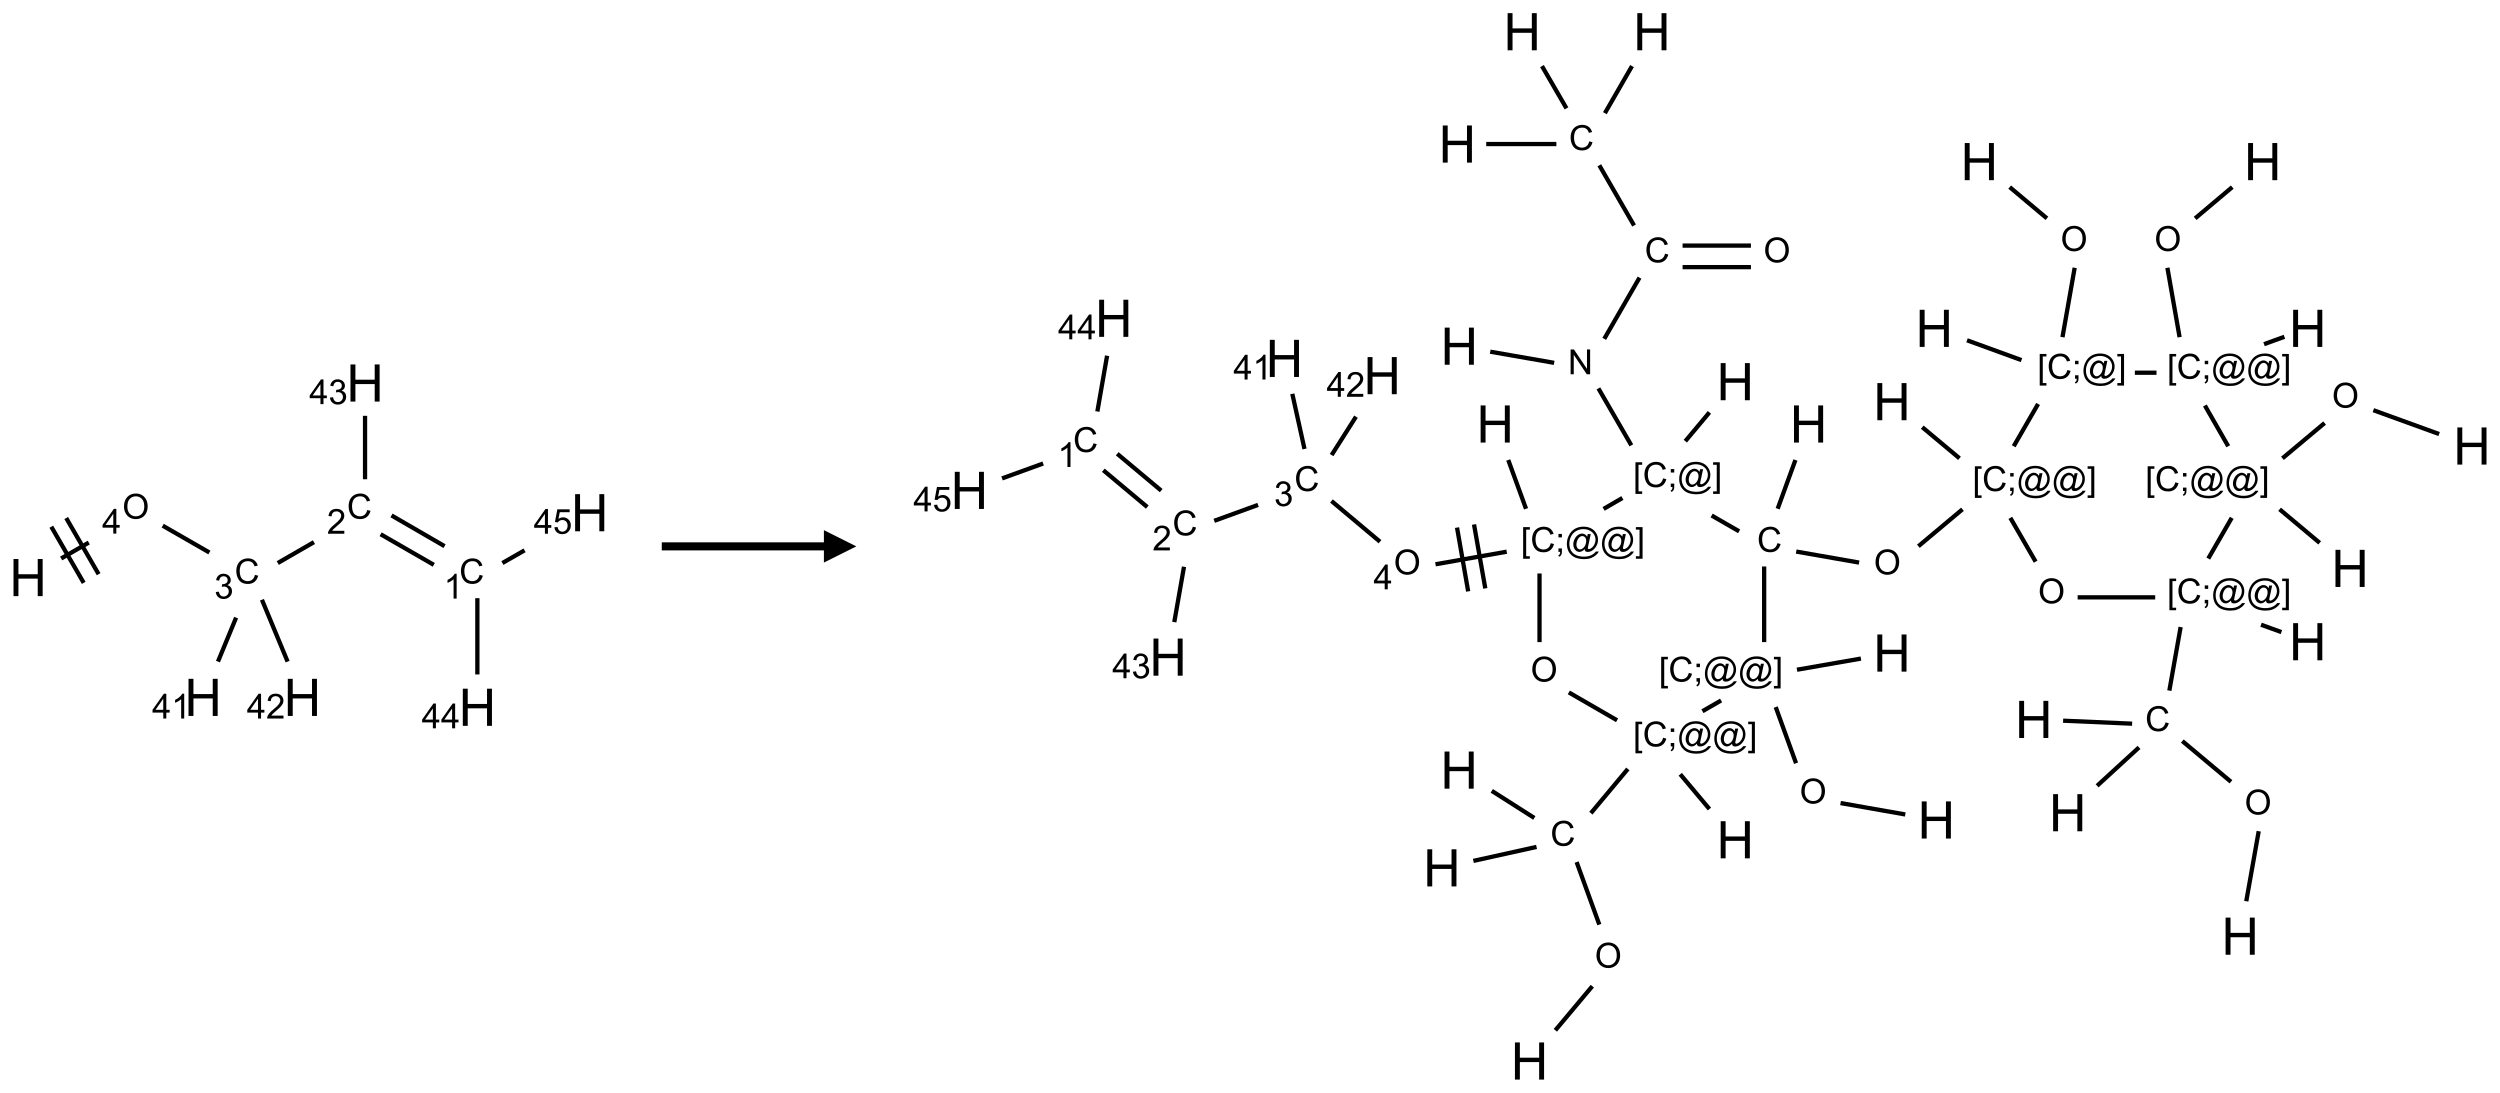 <?xml version="1.0" encoding="UTF-8"?>
<svg xmlns="http://www.w3.org/2000/svg" xmlns:xlink="http://www.w3.org/1999/xlink" width="771" height="337" viewBox="0 0 771 337">
<defs>
<g>
<g id="glyph-0-0">
<path d="M 2 0 L 2 -10 L 10 -10 L 10 0 Z M 2.25 -0.25 L 9.75 -0.25 L 9.75 -9.75 L 2.25 -9.75 Z M 2.25 -0.25 "/>
</g>
<g id="glyph-0-1">
<path d="M 1.281 0 L 1.281 -11.453 L 2.797 -11.453 L 2.797 -6.75 L 8.75 -6.75 L 8.75 -11.453 L 10.266 -11.453 L 10.266 0 L 8.75 0 L 8.75 -5.398 L 2.797 -5.398 L 2.797 0 Z M 1.281 0 "/>
</g>
<g id="glyph-1-0">
<path d="M 1.332 0 L 1.332 -6.668 L 6.668 -6.668 L 6.668 0 Z M 1.5 -0.168 L 6.5 -0.168 L 6.5 -6.5 L 1.5 -6.5 Z M 1.5 -0.168 "/>
</g>
<g id="glyph-1-1">
<path d="M 0.516 -3.719 C 0.516 -4.984 0.855 -5.977 1.535 -6.695 C 2.215 -7.414 3.094 -7.77 4.172 -7.77 C 4.875 -7.77 5.512 -7.602 6.078 -7.266 C 6.645 -6.93 7.074 -6.461 7.371 -5.855 C 7.668 -5.254 7.816 -4.57 7.816 -3.809 C 7.816 -3.035 7.66 -2.34 7.348 -1.73 C 7.035 -1.117 6.594 -0.656 6.02 -0.34 C 5.449 -0.027 4.828 0.129 4.168 0.129 C 3.449 0.129 2.805 -0.043 2.238 -0.391 C 1.672 -0.738 1.246 -1.211 0.953 -1.812 C 0.66 -2.414 0.516 -3.047 0.516 -3.719 Z M 1.559 -3.703 C 1.559 -2.781 1.805 -2.059 2.301 -1.527 C 2.793 -1 3.414 -0.734 4.16 -0.734 C 4.922 -0.734 5.547 -1 6.039 -1.535 C 6.531 -2.07 6.777 -2.828 6.777 -3.812 C 6.777 -4.434 6.672 -4.977 6.461 -5.441 C 6.25 -5.902 5.945 -6.262 5.539 -6.52 C 5.133 -6.773 4.68 -6.902 4.176 -6.902 C 3.461 -6.902 2.848 -6.656 2.332 -6.164 C 1.816 -5.672 1.559 -4.852 1.559 -3.703 Z M 1.559 -3.703 "/>
</g>
<g id="glyph-1-2">
<path d="M 3.449 0 L 3.449 -1.828 L 0.137 -1.828 L 0.137 -2.688 L 3.621 -7.637 L 4.387 -7.637 L 4.387 -2.688 L 5.418 -2.688 L 5.418 -1.828 L 4.387 -1.828 L 4.387 0 Z M 3.449 -2.688 L 3.449 -6.129 L 1.059 -2.688 Z M 3.449 -2.688 "/>
</g>
<g id="glyph-1-3">
<path d="M 6.27 -2.676 L 7.281 -2.422 C 7.07 -1.594 6.688 -0.961 6.137 -0.523 C 5.586 -0.086 4.914 0.129 4.121 0.129 C 3.297 0.129 2.629 -0.039 2.113 -0.371 C 1.598 -0.707 1.203 -1.191 0.934 -1.828 C 0.664 -2.465 0.531 -3.145 0.531 -3.875 C 0.531 -4.672 0.684 -5.363 0.988 -5.957 C 1.293 -6.547 1.723 -6.996 2.285 -7.305 C 2.844 -7.613 3.461 -7.766 4.137 -7.766 C 4.898 -7.766 5.543 -7.57 6.062 -7.184 C 6.582 -6.793 6.945 -6.246 7.152 -5.543 L 6.156 -5.309 C 5.98 -5.863 5.723 -6.266 5.387 -6.52 C 5.051 -6.773 4.625 -6.902 4.113 -6.902 C 3.527 -6.902 3.039 -6.762 2.645 -6.48 C 2.25 -6.199 1.973 -5.82 1.812 -5.348 C 1.652 -4.871 1.574 -4.383 1.574 -3.879 C 1.574 -3.23 1.668 -2.664 1.855 -2.18 C 2.047 -1.695 2.34 -1.332 2.738 -1.094 C 3.137 -0.855 3.57 -0.734 4.035 -0.734 C 4.602 -0.734 5.082 -0.898 5.473 -1.223 C 5.867 -1.551 6.133 -2.035 6.27 -2.676 Z M 6.27 -2.676 "/>
</g>
<g id="glyph-1-4">
<path d="M 0.449 -2.016 L 1.387 -2.141 C 1.492 -1.609 1.676 -1.227 1.934 -0.992 C 2.191 -0.758 2.508 -0.641 2.879 -0.641 C 3.32 -0.641 3.695 -0.793 3.996 -1.098 C 4.301 -1.402 4.453 -1.781 4.453 -2.234 C 4.453 -2.664 4.312 -3.02 4.031 -3.301 C 3.75 -3.578 3.391 -3.719 2.957 -3.719 C 2.781 -3.719 2.562 -3.684 2.297 -3.613 L 2.402 -4.438 C 2.465 -4.43 2.516 -4.426 2.551 -4.426 C 2.949 -4.426 3.312 -4.531 3.629 -4.738 C 3.949 -4.949 4.109 -5.27 4.109 -5.703 C 4.109 -6.047 3.992 -6.332 3.762 -6.559 C 3.527 -6.785 3.227 -6.895 2.859 -6.895 C 2.496 -6.895 2.191 -6.781 1.949 -6.551 C 1.707 -6.324 1.547 -5.98 1.48 -5.52 L 0.543 -5.688 C 0.656 -6.316 0.918 -6.805 1.324 -7.148 C 1.73 -7.492 2.234 -7.668 2.84 -7.668 C 3.254 -7.668 3.641 -7.578 3.988 -7.398 C 4.34 -7.219 4.609 -6.977 4.793 -6.668 C 4.98 -6.359 5.074 -6.031 5.074 -5.684 C 5.074 -5.352 4.984 -5.051 4.809 -4.781 C 4.629 -4.512 4.367 -4.297 4.02 -4.137 C 4.473 -4.031 4.824 -3.816 5.074 -3.488 C 5.324 -3.16 5.449 -2.75 5.449 -2.254 C 5.449 -1.59 5.203 -1.023 4.719 -0.559 C 4.234 -0.098 3.617 0.137 2.875 0.137 C 2.203 0.137 1.648 -0.062 1.207 -0.465 C 0.762 -0.863 0.512 -1.379 0.449 -2.016 Z M 0.449 -2.016 "/>
</g>
<g id="glyph-1-5">
<path d="M 5.371 -0.902 L 5.371 0 L 0.324 0 C 0.316 -0.227 0.352 -0.441 0.434 -0.652 C 0.562 -0.996 0.766 -1.332 1.051 -1.668 C 1.332 -2 1.742 -2.387 2.277 -2.824 C 3.105 -3.504 3.668 -4.043 3.957 -4.441 C 4.25 -4.84 4.395 -5.215 4.395 -5.566 C 4.395 -5.938 4.262 -6.254 3.996 -6.508 C 3.73 -6.762 3.387 -6.891 2.957 -6.891 C 2.508 -6.891 2.145 -6.754 1.875 -6.484 C 1.605 -6.215 1.469 -5.84 1.465 -5.359 L 0.5 -5.457 C 0.566 -6.176 0.812 -6.727 1.246 -7.102 C 1.676 -7.477 2.254 -7.668 2.98 -7.668 C 3.711 -7.668 4.293 -7.465 4.719 -7.059 C 5.145 -6.652 5.359 -6.148 5.359 -5.547 C 5.359 -5.242 5.297 -4.941 5.172 -4.645 C 5.047 -4.352 4.84 -4.039 4.551 -3.715 C 4.262 -3.387 3.777 -2.938 3.105 -2.371 C 2.543 -1.898 2.18 -1.578 2.02 -1.41 C 1.859 -1.242 1.73 -1.07 1.625 -0.902 Z M 5.371 -0.902 "/>
</g>
<g id="glyph-1-6">
<path d="M 3.973 0 L 3.035 0 L 3.035 -5.973 C 2.809 -5.758 2.516 -5.543 2.148 -5.328 C 1.781 -5.113 1.453 -4.953 1.16 -4.844 L 1.16 -5.75 C 1.684 -5.996 2.145 -6.297 2.535 -6.645 C 2.93 -6.996 3.207 -7.336 3.371 -7.668 L 3.973 -7.668 Z M 3.973 0 "/>
</g>
<g id="glyph-1-7">
<path d="M 0.441 -2 L 1.426 -2.082 C 1.5 -1.605 1.668 -1.242 1.934 -1.004 C 2.199 -0.762 2.52 -0.641 2.895 -0.641 C 3.348 -0.641 3.73 -0.812 4.043 -1.152 C 4.355 -1.492 4.512 -1.941 4.512 -2.504 C 4.512 -3.039 4.359 -3.461 4.059 -3.77 C 3.758 -4.078 3.367 -4.234 2.879 -4.234 C 2.578 -4.234 2.305 -4.164 2.062 -4.027 C 1.82 -3.891 1.629 -3.715 1.488 -3.496 L 0.609 -3.609 L 1.348 -7.531 L 5.145 -7.531 L 5.145 -6.637 L 2.098 -6.637 L 1.688 -4.582 C 2.145 -4.902 2.625 -5.062 3.129 -5.062 C 3.797 -5.062 4.359 -4.832 4.816 -4.371 C 5.277 -3.91 5.504 -3.312 5.504 -2.59 C 5.504 -1.898 5.305 -1.301 4.902 -0.797 C 4.41 -0.18 3.742 0.129 2.895 0.129 C 2.199 0.129 1.633 -0.062 1.195 -0.453 C 0.758 -0.844 0.504 -1.359 0.441 -2 Z M 0.441 -2 "/>
</g>
<g id="glyph-1-8">
<path d="M 0.723 2.121 L 0.723 -7.637 L 2.793 -7.637 L 2.793 -6.859 L 1.66 -6.859 L 1.66 1.344 L 2.793 1.344 L 2.793 2.121 Z M 0.723 2.121 "/>
</g>
<g id="glyph-1-9">
<path d="M 0.949 -4.465 L 0.949 -5.531 L 2.016 -5.531 L 2.016 -4.465 Z M 0.949 0 L 0.949 -1.066 L 2.016 -1.066 L 2.016 0 C 2.016 0.391 1.945 0.711 1.809 0.949 C 1.668 1.191 1.449 1.379 1.145 1.512 L 0.887 1.109 C 1.082 1.023 1.23 0.895 1.324 0.727 C 1.418 0.559 1.469 0.316 1.48 0 Z M 0.949 0 "/>
</g>
<g id="glyph-1-10">
<path d="M 6.047 -0.848 C 5.82 -0.59 5.57 -0.379 5.289 -0.223 C 5.008 -0.062 4.73 0.016 4.449 0.016 C 4.141 0.016 3.84 -0.074 3.547 -0.254 C 3.254 -0.434 3.02 -0.715 2.836 -1.09 C 2.652 -1.465 2.562 -1.875 2.562 -2.324 C 2.562 -2.875 2.703 -3.43 2.988 -3.98 C 3.27 -4.535 3.621 -4.953 4.043 -5.23 C 4.461 -5.508 4.871 -5.645 5.266 -5.645 C 5.566 -5.645 5.855 -5.566 6.129 -5.41 C 6.402 -5.25 6.641 -5.012 6.84 -4.688 L 7.016 -5.496 L 7.949 -5.496 L 7.199 -2 C 7.094 -1.516 7.043 -1.246 7.043 -1.191 C 7.043 -1.098 7.078 -1.02 7.148 -0.949 C 7.219 -0.883 7.305 -0.848 7.406 -0.848 C 7.59 -0.848 7.832 -0.953 8.129 -1.168 C 8.527 -1.445 8.84 -1.816 9.07 -2.285 C 9.301 -2.75 9.418 -3.234 9.418 -3.73 C 9.418 -4.309 9.27 -4.852 8.973 -5.355 C 8.676 -5.859 8.23 -6.262 7.645 -6.562 C 7.055 -6.863 6.406 -7.016 5.691 -7.016 C 4.879 -7.016 4.137 -6.824 3.465 -6.445 C 2.793 -6.066 2.273 -5.52 1.902 -4.809 C 1.535 -4.098 1.348 -3.34 1.348 -2.527 C 1.348 -1.676 1.535 -0.941 1.902 -0.328 C 2.273 0.285 2.809 0.742 3.508 1.035 C 4.207 1.328 4.984 1.473 5.832 1.473 C 6.742 1.473 7.504 1.32 8.121 1.016 C 8.734 0.711 9.195 0.34 9.5 -0.098 L 10.441 -0.098 C 10.266 0.266 9.961 0.637 9.531 1.016 C 9.102 1.395 8.59 1.695 7.996 1.914 C 7.402 2.133 6.688 2.246 5.848 2.246 C 5.078 2.246 4.367 2.145 3.715 1.949 C 3.066 1.75 2.512 1.453 2.051 1.055 C 1.594 0.656 1.25 0.199 1.016 -0.316 C 0.723 -0.973 0.578 -1.684 0.578 -2.441 C 0.578 -3.289 0.75 -4.098 1.098 -4.863 C 1.523 -5.805 2.125 -6.527 2.902 -7.027 C 3.684 -7.527 4.629 -7.777 5.738 -7.777 C 6.602 -7.777 7.375 -7.602 8.059 -7.246 C 8.746 -6.895 9.285 -6.371 9.684 -5.672 C 10.02 -5.07 10.188 -4.418 10.188 -3.715 C 10.188 -2.707 9.832 -1.812 9.125 -1.031 C 8.492 -0.328 7.801 0.02 7.051 0.02 C 6.812 0.02 6.617 -0.016 6.473 -0.09 C 6.324 -0.16 6.215 -0.266 6.145 -0.402 C 6.102 -0.488 6.066 -0.637 6.047 -0.848 Z M 3.527 -2.262 C 3.527 -1.785 3.641 -1.414 3.863 -1.152 C 4.09 -0.887 4.348 -0.754 4.641 -0.754 C 4.836 -0.754 5.039 -0.812 5.254 -0.93 C 5.469 -1.047 5.676 -1.219 5.871 -1.449 C 6.066 -1.676 6.23 -1.969 6.355 -2.32 C 6.48 -2.672 6.543 -3.027 6.543 -3.379 C 6.543 -3.852 6.426 -4.219 6.191 -4.48 C 5.957 -4.738 5.672 -4.871 5.332 -4.871 C 5.109 -4.871 4.902 -4.812 4.707 -4.699 C 4.512 -4.586 4.32 -4.406 4.137 -4.156 C 3.953 -3.906 3.805 -3.602 3.691 -3.246 C 3.582 -2.887 3.527 -2.559 3.527 -2.262 Z M 3.527 -2.262 "/>
</g>
<g id="glyph-1-11">
<path d="M 2.27 2.121 L 0.203 2.121 L 0.203 1.344 L 1.332 1.344 L 1.332 -6.859 L 0.203 -6.859 L 0.203 -7.637 L 2.27 -7.637 Z M 2.27 2.121 "/>
</g>
<g id="glyph-1-12">
<path d="M 0.812 0 L 0.812 -7.637 L 1.848 -7.637 L 5.859 -1.641 L 5.859 -7.637 L 6.828 -7.637 L 6.828 0 L 5.793 0 L 1.781 -6 L 1.781 0 Z M 0.812 0 "/>
</g>
</g>
</defs>
<path fill="none" stroke-width="0.033" stroke-linecap="butt" stroke-linejoin="miter" stroke="rgb(0%, 0%, 0%)" stroke-opacity="1" stroke-miterlimit="10" d="M 0.255 1.353 L 0.468 1.23 " transform="matrix(40, 0, 0, 40, 8.658, 118.119)"/>
<path fill="none" stroke-width="0.033" stroke-linecap="butt" stroke-linejoin="miter" stroke="rgb(0%, 0%, 0%)" stroke-opacity="1" stroke-miterlimit="10" d="M 0.544 1.474 L 0.294 1.041 " transform="matrix(40, 0, 0, 40, 8.658, 118.119)"/>
<path fill="none" stroke-width="0.033" stroke-linecap="butt" stroke-linejoin="miter" stroke="rgb(0%, 0%, 0%)" stroke-opacity="1" stroke-miterlimit="10" d="M 0.429 1.541 L 0.179 1.108 " transform="matrix(40, 0, 0, 40, 8.658, 118.119)"/>
<path fill="none" stroke-width="0.033" stroke-linecap="butt" stroke-linejoin="miter" stroke="rgb(0%, 0%, 0%)" stroke-opacity="1" stroke-miterlimit="10" d="M 1.038 1.1 L 1.398 1.307 " transform="matrix(40, 0, 0, 40, 8.658, 118.119)"/>
<path fill="none" stroke-width="0.033" stroke-linecap="butt" stroke-linejoin="miter" stroke="rgb(0%, 0%, 0%)" stroke-opacity="1" stroke-miterlimit="10" d="M 1.925 1.388 L 2.204 1.227 " transform="matrix(40, 0, 0, 40, 8.658, 118.119)"/>
<path fill="none" stroke-width="0.033" stroke-linecap="butt" stroke-linejoin="miter" stroke="rgb(0%, 0%, 0%)" stroke-opacity="1" stroke-miterlimit="10" d="M 2.718 1.166 L 3.128 1.402 " transform="matrix(40, 0, 0, 40, 8.658, 118.119)"/>
<path fill="none" stroke-width="0.033" stroke-linecap="butt" stroke-linejoin="miter" stroke="rgb(0%, 0%, 0%)" stroke-opacity="1" stroke-miterlimit="10" d="M 2.802 1.021 L 3.211 1.258 " transform="matrix(40, 0, 0, 40, 8.658, 118.119)"/>
<path fill="none" stroke-width="0.033" stroke-linecap="butt" stroke-linejoin="miter" stroke="rgb(0%, 0%, 0%)" stroke-opacity="1" stroke-miterlimit="10" d="M 3.464 1.659 L 3.464 2.247 " transform="matrix(40, 0, 0, 40, 8.658, 118.119)"/>
<path fill="none" stroke-width="0.033" stroke-linecap="butt" stroke-linejoin="miter" stroke="rgb(0%, 0%, 0%)" stroke-opacity="1" stroke-miterlimit="10" d="M 3.657 1.388 L 3.828 1.29 " transform="matrix(40, 0, 0, 40, 8.658, 118.119)"/>
<path fill="none" stroke-width="0.033" stroke-linecap="butt" stroke-linejoin="miter" stroke="rgb(0%, 0%, 0%)" stroke-opacity="1" stroke-miterlimit="10" d="M 2.598 0.742 L 2.598 0.253 " transform="matrix(40, 0, 0, 40, 8.658, 118.119)"/>
<path fill="none" stroke-width="0.033" stroke-linecap="butt" stroke-linejoin="miter" stroke="rgb(0%, 0%, 0%)" stroke-opacity="1" stroke-miterlimit="10" d="M 1.604 1.809 L 1.464 2.148 " transform="matrix(40, 0, 0, 40, 8.658, 118.119)"/>
<path fill="none" stroke-width="0.033" stroke-linecap="butt" stroke-linejoin="miter" stroke="rgb(0%, 0%, 0%)" stroke-opacity="1" stroke-miterlimit="10" d="M 1.803 1.671 L 2.001 2.148 " transform="matrix(40, 0, 0, 40, 8.658, 118.119)"/>
<g fill="rgb(0%, 0%, 0%)" fill-opacity="1">
<use xlink:href="#glyph-0-1" x="2.887" y="183.848"/>
</g>
<g fill="rgb(0%, 0%, 0%)" fill-opacity="1">
<use xlink:href="#glyph-1-1" x="37.723" y="159.969"/>
</g>
<g fill="rgb(0%, 0%, 0%)" fill-opacity="1">
<use xlink:href="#glyph-1-2" x="31.488" y="164.57"/>
</g>
<g fill="rgb(0%, 0%, 0%)" fill-opacity="1">
<use xlink:href="#glyph-1-3" x="72.348" y="179.965"/>
</g>
<g fill="rgb(0%, 0%, 0%)" fill-opacity="1">
<use xlink:href="#glyph-1-4" x="66.098" y="184.602"/>
</g>
<g fill="rgb(0%, 0%, 0%)" fill-opacity="1">
<use xlink:href="#glyph-1-3" x="106.988" y="159.965"/>
</g>
<g fill="rgb(0%, 0%, 0%)" fill-opacity="1">
<use xlink:href="#glyph-1-5" x="100.816" y="164.602"/>
</g>
<g fill="rgb(0%, 0%, 0%)" fill-opacity="1">
<use xlink:href="#glyph-1-3" x="141.629" y="179.965"/>
</g>
<g fill="rgb(0%, 0%, 0%)" fill-opacity="1">
<use xlink:href="#glyph-1-6" x="136.852" y="184.602"/>
</g>
<g fill="rgb(0%, 0%, 0%)" fill-opacity="1">
<use xlink:href="#glyph-0-1" x="141.449" y="223.848"/>
</g>
<g fill="rgb(0%, 0%, 0%)" fill-opacity="1">
<use xlink:href="#glyph-1-2" x="130.047" y="224.609"/>
<use xlink:href="#glyph-1-2" x="135.979" y="224.609"/>
</g>
<g fill="rgb(0%, 0%, 0%)" fill-opacity="1">
<use xlink:href="#glyph-0-1" x="176.09" y="163.848"/>
</g>
<g fill="rgb(0%, 0%, 0%)" fill-opacity="1">
<use xlink:href="#glyph-1-2" x="164.602" y="164.609"/>
<use xlink:href="#glyph-1-7" x="170.534" y="164.609"/>
</g>
<g fill="rgb(0%, 0%, 0%)" fill-opacity="1">
<use xlink:href="#glyph-0-1" x="106.809" y="123.848"/>
</g>
<g fill="rgb(0%, 0%, 0%)" fill-opacity="1">
<use xlink:href="#glyph-1-2" x="95.375" y="124.641"/>
<use xlink:href="#glyph-1-4" x="101.307" y="124.641"/>
</g>
<g fill="rgb(0%, 0%, 0%)" fill-opacity="1">
<use xlink:href="#glyph-0-1" x="56.859" y="220.801"/>
</g>
<g fill="rgb(0%, 0%, 0%)" fill-opacity="1">
<use xlink:href="#glyph-1-2" x="46.902" y="221.594"/>
<use xlink:href="#glyph-1-6" x="52.835" y="221.594"/>
</g>
<g fill="rgb(0%, 0%, 0%)" fill-opacity="1">
<use xlink:href="#glyph-0-1" x="87.477" y="220.801"/>
</g>
<g fill="rgb(0%, 0%, 0%)" fill-opacity="1">
<use xlink:href="#glyph-1-2" x="76.121" y="221.594"/>
<use xlink:href="#glyph-1-5" x="82.053" y="221.594"/>
</g>
<path fill-rule="nonzero" fill="rgb(0%, 0%, 0%)" fill-opacity="1" d="M 204.09 169.75 L 254.09 169.75 L 254.09 173.5 L 264.09 168.5 L 254.09 163.5 L 254.09 167.25 L 204.09 167.25 "/>
<path fill="none" stroke-width="0.033" stroke-linecap="butt" stroke-linejoin="miter" stroke="rgb(0%, 0%, 0%)" stroke-opacity="1" stroke-miterlimit="10" d="M 9.845 6.704 L 9.941 6.164 " transform="matrix(40, 0, 0, 40, 298.947, 9.783)"/>
<path fill="none" stroke-width="0.033" stroke-linecap="butt" stroke-linejoin="miter" stroke="rgb(0%, 0%, 0%)" stroke-opacity="1" stroke-miterlimit="10" d="M 9.727 5.783 L 9.352 5.469 " transform="matrix(40, 0, 0, 40, 298.947, 9.783)"/>
<path fill="none" stroke-width="0.033" stroke-linecap="butt" stroke-linejoin="miter" stroke="rgb(0%, 0%, 0%)" stroke-opacity="1" stroke-miterlimit="10" d="M 8.965 5.335 L 8.433 5.312 " transform="matrix(40, 0, 0, 40, 298.947, 9.783)"/>
<path fill="none" stroke-width="0.033" stroke-linecap="butt" stroke-linejoin="miter" stroke="rgb(0%, 0%, 0%)" stroke-opacity="1" stroke-miterlimit="10" d="M 9.018 5.518 L 8.695 5.814 " transform="matrix(40, 0, 0, 40, 298.947, 9.783)"/>
<path fill="none" stroke-width="0.033" stroke-linecap="butt" stroke-linejoin="miter" stroke="rgb(0%, 0%, 0%)" stroke-opacity="1" stroke-miterlimit="10" d="M 9.252 5.08 L 9.339 4.59 " transform="matrix(40, 0, 0, 40, 298.947, 9.783)"/>
<path fill="none" stroke-width="0.033" stroke-linecap="butt" stroke-linejoin="miter" stroke="rgb(0%, 0%, 0%)" stroke-opacity="1" stroke-miterlimit="10" d="M 9.959 4.572 L 10.116 4.629 " transform="matrix(40, 0, 0, 40, 298.947, 9.783)"/>
<path fill="none" stroke-width="0.033" stroke-linecap="butt" stroke-linejoin="miter" stroke="rgb(0%, 0%, 0%)" stroke-opacity="1" stroke-miterlimit="10" d="M 9.143 4.361 L 8.545 4.361 " transform="matrix(40, 0, 0, 40, 298.947, 9.783)"/>
<path fill="none" stroke-width="0.033" stroke-linecap="butt" stroke-linejoin="miter" stroke="rgb(0%, 0%, 0%)" stroke-opacity="1" stroke-miterlimit="10" d="M 8.221 4.086 L 8.026 3.748 " transform="matrix(40, 0, 0, 40, 298.947, 9.783)"/>
<path fill="none" stroke-width="0.033" stroke-linecap="butt" stroke-linejoin="miter" stroke="rgb(0%, 0%, 0%)" stroke-opacity="1" stroke-miterlimit="10" d="M 7.634 3.289 L 7.347 3.049 " transform="matrix(40, 0, 0, 40, 298.947, 9.783)"/>
<path fill="none" stroke-width="0.033" stroke-linecap="butt" stroke-linejoin="miter" stroke="rgb(0%, 0%, 0%)" stroke-opacity="1" stroke-miterlimit="10" d="M 7.657 3.682 L 7.317 3.967 " transform="matrix(40, 0, 0, 40, 298.947, 9.783)"/>
<path fill="none" stroke-width="0.033" stroke-linecap="butt" stroke-linejoin="miter" stroke="rgb(0%, 0%, 0%)" stroke-opacity="1" stroke-miterlimit="10" d="M 6.86 4.093 L 6.375 4.008 " transform="matrix(40, 0, 0, 40, 298.947, 9.783)"/>
<path fill="none" stroke-width="0.033" stroke-linecap="butt" stroke-linejoin="miter" stroke="rgb(0%, 0%, 0%)" stroke-opacity="1" stroke-miterlimit="10" d="M 6.232 3.678 L 6.369 3.302 " transform="matrix(40, 0, 0, 40, 298.947, 9.783)"/>
<path fill="none" stroke-width="0.033" stroke-linecap="butt" stroke-linejoin="miter" stroke="rgb(0%, 0%, 0%)" stroke-opacity="1" stroke-miterlimit="10" d="M 6.128 4.123 L 6.128 4.706 " transform="matrix(40, 0, 0, 40, 298.947, 9.783)"/>
<path fill="none" stroke-width="0.033" stroke-linecap="butt" stroke-linejoin="miter" stroke="rgb(0%, 0%, 0%)" stroke-opacity="1" stroke-miterlimit="10" d="M 6.381 4.919 L 6.874 4.833 " transform="matrix(40, 0, 0, 40, 298.947, 9.783)"/>
<path fill="none" stroke-width="0.033" stroke-linecap="butt" stroke-linejoin="miter" stroke="rgb(0%, 0%, 0%)" stroke-opacity="1" stroke-miterlimit="10" d="M 6.217 5.207 L 6.374 5.64 " transform="matrix(40, 0, 0, 40, 298.947, 9.783)"/>
<path fill="none" stroke-width="0.033" stroke-linecap="butt" stroke-linejoin="miter" stroke="rgb(0%, 0%, 0%)" stroke-opacity="1" stroke-miterlimit="10" d="M 6.717 5.947 L 7.216 6.035 " transform="matrix(40, 0, 0, 40, 298.947, 9.783)"/>
<path fill="none" stroke-width="0.033" stroke-linecap="butt" stroke-linejoin="miter" stroke="rgb(0%, 0%, 0%)" stroke-opacity="1" stroke-miterlimit="10" d="M 5.796 5.156 L 5.652 5.239 " transform="matrix(40, 0, 0, 40, 298.947, 9.783)"/>
<path fill="none" stroke-width="0.033" stroke-linecap="butt" stroke-linejoin="miter" stroke="rgb(0%, 0%, 0%)" stroke-opacity="1" stroke-miterlimit="10" d="M 5.481 5.725 L 5.706 5.993 " transform="matrix(40, 0, 0, 40, 298.947, 9.783)"/>
<path fill="none" stroke-width="0.033" stroke-linecap="butt" stroke-linejoin="miter" stroke="rgb(0%, 0%, 0%)" stroke-opacity="1" stroke-miterlimit="10" d="M 5.077 5.684 L 4.792 6.025 " transform="matrix(40, 0, 0, 40, 298.947, 9.783)"/>
<path fill="none" stroke-width="0.033" stroke-linecap="butt" stroke-linejoin="miter" stroke="rgb(0%, 0%, 0%)" stroke-opacity="1" stroke-miterlimit="10" d="M 4.356 6.062 L 4.028 5.853 " transform="matrix(40, 0, 0, 40, 298.947, 9.783)"/>
<path fill="none" stroke-width="0.033" stroke-linecap="butt" stroke-linejoin="miter" stroke="rgb(0%, 0%, 0%)" stroke-opacity="1" stroke-miterlimit="10" d="M 4.373 6.285 L 3.886 6.393 " transform="matrix(40, 0, 0, 40, 298.947, 9.783)"/>
<path fill="none" stroke-width="0.033" stroke-linecap="butt" stroke-linejoin="miter" stroke="rgb(0%, 0%, 0%)" stroke-opacity="1" stroke-miterlimit="10" d="M 4.682 6.402 L 4.857 6.884 " transform="matrix(40, 0, 0, 40, 298.947, 9.783)"/>
<path fill="none" stroke-width="0.033" stroke-linecap="butt" stroke-linejoin="miter" stroke="rgb(0%, 0%, 0%)" stroke-opacity="1" stroke-miterlimit="10" d="M 4.803 7.359 L 4.518 7.699 " transform="matrix(40, 0, 0, 40, 298.947, 9.783)"/>
<path fill="none" stroke-width="0.033" stroke-linecap="butt" stroke-linejoin="miter" stroke="rgb(0%, 0%, 0%)" stroke-opacity="1" stroke-miterlimit="10" d="M 4.994 5.309 L 4.622 5.094 " transform="matrix(40, 0, 0, 40, 298.947, 9.783)"/>
<path fill="none" stroke-width="0.033" stroke-linecap="butt" stroke-linejoin="miter" stroke="rgb(0%, 0%, 0%)" stroke-opacity="1" stroke-miterlimit="10" d="M 4.396 4.706 L 4.396 4.177 " transform="matrix(40, 0, 0, 40, 298.947, 9.783)"/>
<path fill="none" stroke-width="0.033" stroke-linecap="butt" stroke-linejoin="miter" stroke="rgb(0%, 0%, 0%)" stroke-opacity="1" stroke-miterlimit="10" d="M 4.292 3.678 L 4.155 3.302 " transform="matrix(40, 0, 0, 40, 298.947, 9.783)"/>
<path fill="none" stroke-width="0.033" stroke-linecap="butt" stroke-linejoin="miter" stroke="rgb(0%, 0%, 0%)" stroke-opacity="1" stroke-miterlimit="10" d="M 4.143 4.009 L 3.594 4.106 " transform="matrix(40, 0, 0, 40, 298.947, 9.783)"/>
<path fill="none" stroke-width="0.033" stroke-linecap="butt" stroke-linejoin="miter" stroke="rgb(0%, 0%, 0%)" stroke-opacity="1" stroke-miterlimit="10" d="M 3.76 3.823 L 3.846 4.315 " transform="matrix(40, 0, 0, 40, 298.947, 9.783)"/>
<path fill="none" stroke-width="0.033" stroke-linecap="butt" stroke-linejoin="miter" stroke="rgb(0%, 0%, 0%)" stroke-opacity="1" stroke-miterlimit="10" d="M 3.891 3.799 L 3.978 4.292 " transform="matrix(40, 0, 0, 40, 298.947, 9.783)"/>
<path fill="none" stroke-width="0.033" stroke-linecap="butt" stroke-linejoin="miter" stroke="rgb(0%, 0%, 0%)" stroke-opacity="1" stroke-miterlimit="10" d="M 3.166 3.932 L 2.792 3.618 " transform="matrix(40, 0, 0, 40, 298.947, 9.783)"/>
<path fill="none" stroke-width="0.033" stroke-linecap="butt" stroke-linejoin="miter" stroke="rgb(0%, 0%, 0%)" stroke-opacity="1" stroke-miterlimit="10" d="M 2.226 3.648 L 1.888 3.771 " transform="matrix(40, 0, 0, 40, 298.947, 9.783)"/>
<path fill="none" stroke-width="0.033" stroke-linecap="butt" stroke-linejoin="miter" stroke="rgb(0%, 0%, 0%)" stroke-opacity="1" stroke-miterlimit="10" d="M 1.479 3.538 L 1.14 3.254 " transform="matrix(40, 0, 0, 40, 298.947, 9.783)"/>
<path fill="none" stroke-width="0.033" stroke-linecap="butt" stroke-linejoin="miter" stroke="rgb(0%, 0%, 0%)" stroke-opacity="1" stroke-miterlimit="10" d="M 1.372 3.665 L 1.033 3.381 " transform="matrix(40, 0, 0, 40, 298.947, 9.783)"/>
<path fill="none" stroke-width="0.033" stroke-linecap="butt" stroke-linejoin="miter" stroke="rgb(0%, 0%, 0%)" stroke-opacity="1" stroke-miterlimit="10" d="M 0.987 2.928 L 1.062 2.498 " transform="matrix(40, 0, 0, 40, 298.947, 9.783)"/>
<path fill="none" stroke-width="0.033" stroke-linecap="butt" stroke-linejoin="miter" stroke="rgb(0%, 0%, 0%)" stroke-opacity="1" stroke-miterlimit="10" d="M 0.569 3.329 L 0.252 3.444 " transform="matrix(40, 0, 0, 40, 298.947, 9.783)"/>
<path fill="none" stroke-width="0.033" stroke-linecap="butt" stroke-linejoin="miter" stroke="rgb(0%, 0%, 0%)" stroke-opacity="1" stroke-miterlimit="10" d="M 1.655 4.125 L 1.58 4.552 " transform="matrix(40, 0, 0, 40, 298.947, 9.783)"/>
<path fill="none" stroke-width="0.033" stroke-linecap="butt" stroke-linejoin="miter" stroke="rgb(0%, 0%, 0%)" stroke-opacity="1" stroke-miterlimit="10" d="M 2.584 3.217 L 2.49 2.792 " transform="matrix(40, 0, 0, 40, 298.947, 9.783)"/>
<path fill="none" stroke-width="0.033" stroke-linecap="butt" stroke-linejoin="miter" stroke="rgb(0%, 0%, 0%)" stroke-opacity="1" stroke-miterlimit="10" d="M 2.793 3.264 L 2.981 2.968 " transform="matrix(40, 0, 0, 40, 298.947, 9.783)"/>
<path fill="none" stroke-width="0.033" stroke-linecap="butt" stroke-linejoin="miter" stroke="rgb(0%, 0%, 0%)" stroke-opacity="1" stroke-miterlimit="10" d="M 4.89 3.679 L 5.035 3.595 " transform="matrix(40, 0, 0, 40, 298.947, 9.783)"/>
<path fill="none" stroke-width="0.033" stroke-linecap="butt" stroke-linejoin="miter" stroke="rgb(0%, 0%, 0%)" stroke-opacity="1" stroke-miterlimit="10" d="M 5.723 3.73 L 5.935 3.852 " transform="matrix(40, 0, 0, 40, 298.947, 9.783)"/>
<path fill="none" stroke-width="0.033" stroke-linecap="butt" stroke-linejoin="miter" stroke="rgb(0%, 0%, 0%)" stroke-opacity="1" stroke-miterlimit="10" d="M 5.52 3.157 L 5.706 2.935 " transform="matrix(40, 0, 0, 40, 298.947, 9.783)"/>
<path fill="none" stroke-width="0.033" stroke-linecap="butt" stroke-linejoin="miter" stroke="rgb(0%, 0%, 0%)" stroke-opacity="1" stroke-miterlimit="10" d="M 5.104 3.189 L 4.85 2.75 " transform="matrix(40, 0, 0, 40, 298.947, 9.783)"/>
<path fill="none" stroke-width="0.033" stroke-linecap="butt" stroke-linejoin="miter" stroke="rgb(0%, 0%, 0%)" stroke-opacity="1" stroke-miterlimit="10" d="M 4.509 2.553 L 4.016 2.467 " transform="matrix(40, 0, 0, 40, 298.947, 9.783)"/>
<path fill="none" stroke-width="0.033" stroke-linecap="butt" stroke-linejoin="miter" stroke="rgb(0%, 0%, 0%)" stroke-opacity="1" stroke-miterlimit="10" d="M 4.895 2.368 L 5.167 1.896 " transform="matrix(40, 0, 0, 40, 298.947, 9.783)"/>
<path fill="none" stroke-width="0.033" stroke-linecap="butt" stroke-linejoin="miter" stroke="rgb(0%, 0%, 0%)" stroke-opacity="1" stroke-miterlimit="10" d="M 5.499 1.815 L 6.026 1.815 " transform="matrix(40, 0, 0, 40, 298.947, 9.783)"/>
<path fill="none" stroke-width="0.033" stroke-linecap="butt" stroke-linejoin="miter" stroke="rgb(0%, 0%, 0%)" stroke-opacity="1" stroke-miterlimit="10" d="M 5.499 1.649 L 6.026 1.649 " transform="matrix(40, 0, 0, 40, 298.947, 9.783)"/>
<path fill="none" stroke-width="0.033" stroke-linecap="butt" stroke-linejoin="miter" stroke="rgb(0%, 0%, 0%)" stroke-opacity="1" stroke-miterlimit="10" d="M 5.125 1.494 L 4.857 1.03 " transform="matrix(40, 0, 0, 40, 298.947, 9.783)"/>
<path fill="none" stroke-width="0.033" stroke-linecap="butt" stroke-linejoin="miter" stroke="rgb(0%, 0%, 0%)" stroke-opacity="1" stroke-miterlimit="10" d="M 4.526 0.866 L 3.985 0.866 " transform="matrix(40, 0, 0, 40, 298.947, 9.783)"/>
<path fill="none" stroke-width="0.033" stroke-linecap="butt" stroke-linejoin="miter" stroke="rgb(0%, 0%, 0%)" stroke-opacity="1" stroke-miterlimit="10" d="M 4.9 0.628 L 5.109 0.265 " transform="matrix(40, 0, 0, 40, 298.947, 9.783)"/>
<path fill="none" stroke-width="0.033" stroke-linecap="butt" stroke-linejoin="miter" stroke="rgb(0%, 0%, 0%)" stroke-opacity="1" stroke-miterlimit="10" d="M 4.604 0.591 L 4.415 0.265 " transform="matrix(40, 0, 0, 40, 298.947, 9.783)"/>
<path fill="none" stroke-width="0.033" stroke-linecap="butt" stroke-linejoin="miter" stroke="rgb(0%, 0%, 0%)" stroke-opacity="1" stroke-miterlimit="10" d="M 8.052 3.196 L 8.24 2.87 " transform="matrix(40, 0, 0, 40, 298.947, 9.783)"/>
<path fill="none" stroke-width="0.033" stroke-linecap="butt" stroke-linejoin="miter" stroke="rgb(0%, 0%, 0%)" stroke-opacity="1" stroke-miterlimit="10" d="M 8.112 2.532 L 7.692 2.379 " transform="matrix(40, 0, 0, 40, 298.947, 9.783)"/>
<path fill="none" stroke-width="0.033" stroke-linecap="butt" stroke-linejoin="miter" stroke="rgb(0%, 0%, 0%)" stroke-opacity="1" stroke-miterlimit="10" d="M 8.428 2.355 L 8.522 1.82 " transform="matrix(40, 0, 0, 40, 298.947, 9.783)"/>
<path fill="none" stroke-width="0.033" stroke-linecap="butt" stroke-linejoin="miter" stroke="rgb(0%, 0%, 0%)" stroke-opacity="1" stroke-miterlimit="10" d="M 8.308 1.439 L 8.021 1.198 " transform="matrix(40, 0, 0, 40, 298.947, 9.783)"/>
<path fill="none" stroke-width="0.033" stroke-linecap="butt" stroke-linejoin="miter" stroke="rgb(0%, 0%, 0%)" stroke-opacity="1" stroke-miterlimit="10" d="M 8.986 2.629 L 9.153 2.629 " transform="matrix(40, 0, 0, 40, 298.947, 9.783)"/>
<path fill="none" stroke-width="0.033" stroke-linecap="butt" stroke-linejoin="miter" stroke="rgb(0%, 0%, 0%)" stroke-opacity="1" stroke-miterlimit="10" d="M 9.982 2.409 L 10.139 2.352 " transform="matrix(40, 0, 0, 40, 298.947, 9.783)"/>
<path fill="none" stroke-width="0.033" stroke-linecap="butt" stroke-linejoin="miter" stroke="rgb(0%, 0%, 0%)" stroke-opacity="1" stroke-miterlimit="10" d="M 9.331 2.355 L 9.237 1.82 " transform="matrix(40, 0, 0, 40, 298.947, 9.783)"/>
<path fill="none" stroke-width="0.033" stroke-linecap="butt" stroke-linejoin="miter" stroke="rgb(0%, 0%, 0%)" stroke-opacity="1" stroke-miterlimit="10" d="M 9.451 1.439 L 9.737 1.198 " transform="matrix(40, 0, 0, 40, 298.947, 9.783)"/>
<path fill="none" stroke-width="0.033" stroke-linecap="butt" stroke-linejoin="miter" stroke="rgb(0%, 0%, 0%)" stroke-opacity="1" stroke-miterlimit="10" d="M 9.526 2.882 L 9.706 3.196 " transform="matrix(40, 0, 0, 40, 298.947, 9.783)"/>
<path fill="none" stroke-width="0.033" stroke-linecap="butt" stroke-linejoin="miter" stroke="rgb(0%, 0%, 0%)" stroke-opacity="1" stroke-miterlimit="10" d="M 9.733 3.748 L 9.552 4.062 " transform="matrix(40, 0, 0, 40, 298.947, 9.783)"/>
<path fill="none" stroke-width="0.033" stroke-linecap="butt" stroke-linejoin="miter" stroke="rgb(0%, 0%, 0%)" stroke-opacity="1" stroke-miterlimit="10" d="M 10.102 3.682 L 10.411 3.941 " transform="matrix(40, 0, 0, 40, 298.947, 9.783)"/>
<path fill="none" stroke-width="0.033" stroke-linecap="butt" stroke-linejoin="miter" stroke="rgb(0%, 0%, 0%)" stroke-opacity="1" stroke-miterlimit="10" d="M 10.124 3.289 L 10.449 3.017 " transform="matrix(40, 0, 0, 40, 298.947, 9.783)"/>
<path fill="none" stroke-width="0.033" stroke-linecap="butt" stroke-linejoin="miter" stroke="rgb(0%, 0%, 0%)" stroke-opacity="1" stroke-miterlimit="10" d="M 10.825 2.918 L 11.332 3.102 " transform="matrix(40, 0, 0, 40, 298.947, 9.783)"/>
<g fill="rgb(0%, 0%, 0%)" fill-opacity="1">
<use xlink:href="#glyph-0-1" x="685.094" y="294.445"/>
</g>
<g fill="rgb(0%, 0%, 0%)" fill-opacity="1">
<use xlink:href="#glyph-1-1" x="692.234" y="251.176"/>
</g>
<g fill="rgb(0%, 0%, 0%)" fill-opacity="1">
<use xlink:href="#glyph-1-3" x="661.574" y="225.461"/>
</g>
<g fill="rgb(0%, 0%, 0%)" fill-opacity="1">
<use xlink:href="#glyph-0-1" x="621.434" y="227.598"/>
</g>
<g fill="rgb(0%, 0%, 0%)" fill-opacity="1">
<use xlink:href="#glyph-0-1" x="631.906" y="256.367"/>
</g>
<g fill="rgb(0%, 0%, 0%)" fill-opacity="1">
<use xlink:href="#glyph-1-8" x="668.328" y="186.074"/>
<use xlink:href="#glyph-1-3" x="671.292" y="186.074"/>
<use xlink:href="#glyph-1-9" x="678.995" y="186.074"/>
<use xlink:href="#glyph-1-10" x="681.958" y="186.074"/>
<use xlink:href="#glyph-1-10" x="692.786" y="186.074"/>
<use xlink:href="#glyph-1-11" x="703.615" y="186.074"/>
</g>
<g fill="rgb(0%, 0%, 0%)" fill-opacity="1">
<use xlink:href="#glyph-0-1" x="705.93" y="203.633"/>
</g>
<g fill="rgb(0%, 0%, 0%)" fill-opacity="1">
<use xlink:href="#glyph-1-1" x="628.539" y="186.07"/>
</g>
<g fill="rgb(0%, 0%, 0%)" fill-opacity="1">
<use xlink:href="#glyph-1-8" x="608.328" y="151.434"/>
<use xlink:href="#glyph-1-3" x="611.292" y="151.434"/>
<use xlink:href="#glyph-1-9" x="618.995" y="151.434"/>
<use xlink:href="#glyph-1-10" x="621.958" y="151.434"/>
<use xlink:href="#glyph-1-10" x="632.786" y="151.434"/>
<use xlink:href="#glyph-1-11" x="643.615" y="151.434"/>
</g>
<g fill="rgb(0%, 0%, 0%)" fill-opacity="1">
<use xlink:href="#glyph-0-1" x="577.699" y="129.598"/>
</g>
<g fill="rgb(0%, 0%, 0%)" fill-opacity="1">
<use xlink:href="#glyph-1-1" x="577.895" y="177.141"/>
</g>
<g fill="rgb(0%, 0%, 0%)" fill-opacity="1">
<use xlink:href="#glyph-1-3" x="541.863" y="170.191"/>
</g>
<g fill="rgb(0%, 0%, 0%)" fill-opacity="1">
<use xlink:href="#glyph-0-1" x="551.988" y="136.488"/>
</g>
<g fill="rgb(0%, 0%, 0%)" fill-opacity="1">
<use xlink:href="#glyph-1-8" x="511.586" y="210.199"/>
<use xlink:href="#glyph-1-3" x="514.549" y="210.199"/>
<use xlink:href="#glyph-1-9" x="522.253" y="210.199"/>
<use xlink:href="#glyph-1-10" x="525.216" y="210.199"/>
<use xlink:href="#glyph-1-10" x="536.044" y="210.199"/>
<use xlink:href="#glyph-1-11" x="546.872" y="210.199"/>
</g>
<g fill="rgb(0%, 0%, 0%)" fill-opacity="1">
<use xlink:href="#glyph-0-1" x="577.699" y="207.129"/>
</g>
<g fill="rgb(0%, 0%, 0%)" fill-opacity="1">
<use xlink:href="#glyph-1-1" x="555.008" y="247.785"/>
</g>
<g fill="rgb(0%, 0%, 0%)" fill-opacity="1">
<use xlink:href="#glyph-0-1" x="591.383" y="258.609"/>
</g>
<g fill="rgb(0%, 0%, 0%)" fill-opacity="1">
<use xlink:href="#glyph-1-8" x="503.652" y="230.199"/>
<use xlink:href="#glyph-1-3" x="506.616" y="230.199"/>
<use xlink:href="#glyph-1-9" x="514.319" y="230.199"/>
<use xlink:href="#glyph-1-10" x="517.283" y="230.199"/>
<use xlink:href="#glyph-1-10" x="528.111" y="230.199"/>
<use xlink:href="#glyph-1-11" x="538.939" y="230.199"/>
</g>
<g fill="rgb(0%, 0%, 0%)" fill-opacity="1">
<use xlink:href="#glyph-0-1" x="529.379" y="264.715"/>
</g>
<g fill="rgb(0%, 0%, 0%)" fill-opacity="1">
<use xlink:href="#glyph-1-3" x="478.137" y="260.832"/>
</g>
<g fill="rgb(0%, 0%, 0%)" fill-opacity="1">
<use xlink:href="#glyph-0-1" x="444.219" y="243.227"/>
</g>
<g fill="rgb(0%, 0%, 0%)" fill-opacity="1">
<use xlink:href="#glyph-0-1" x="438.902" y="273.375"/>
</g>
<g fill="rgb(0%, 0%, 0%)" fill-opacity="1">
<use xlink:href="#glyph-1-1" x="491.832" y="298.426"/>
</g>
<g fill="rgb(0%, 0%, 0%)" fill-opacity="1">
<use xlink:href="#glyph-0-1" x="465.926" y="332.945"/>
</g>
<g fill="rgb(0%, 0%, 0%)" fill-opacity="1">
<use xlink:href="#glyph-1-1" x="472.043" y="210.195"/>
</g>
<g fill="rgb(0%, 0%, 0%)" fill-opacity="1">
<use xlink:href="#glyph-1-8" x="469.012" y="170.199"/>
<use xlink:href="#glyph-1-3" x="471.975" y="170.199"/>
<use xlink:href="#glyph-1-9" x="479.678" y="170.199"/>
<use xlink:href="#glyph-1-10" x="482.642" y="170.199"/>
<use xlink:href="#glyph-1-10" x="493.47" y="170.199"/>
<use xlink:href="#glyph-1-11" x="504.298" y="170.199"/>
</g>
<g fill="rgb(0%, 0%, 0%)" fill-opacity="1">
<use xlink:href="#glyph-0-1" x="455.344" y="136.488"/>
</g>
<g fill="rgb(0%, 0%, 0%)" fill-opacity="1">
<use xlink:href="#glyph-1-1" x="429.828" y="177.141"/>
</g>
<g fill="rgb(0%, 0%, 0%)" fill-opacity="1">
<use xlink:href="#glyph-1-2" x="423.594" y="181.742"/>
</g>
<g fill="rgb(0%, 0%, 0%)" fill-opacity="1">
<use xlink:href="#glyph-1-3" x="399.172" y="151.426"/>
</g>
<g fill="rgb(0%, 0%, 0%)" fill-opacity="1">
<use xlink:href="#glyph-1-4" x="392.922" y="156.062"/>
</g>
<g fill="rgb(0%, 0%, 0%)" fill-opacity="1">
<use xlink:href="#glyph-1-3" x="361.586" y="165.105"/>
</g>
<g fill="rgb(0%, 0%, 0%)" fill-opacity="1">
<use xlink:href="#glyph-1-5" x="355.414" y="169.742"/>
</g>
<g fill="rgb(0%, 0%, 0%)" fill-opacity="1">
<use xlink:href="#glyph-1-3" x="330.941" y="139.395"/>
</g>
<g fill="rgb(0%, 0%, 0%)" fill-opacity="1">
<use xlink:href="#glyph-1-6" x="326.164" y="144.031"/>
</g>
<g fill="rgb(0%, 0%, 0%)" fill-opacity="1">
<use xlink:href="#glyph-0-1" x="337.707" y="103.887"/>
</g>
<g fill="rgb(0%, 0%, 0%)" fill-opacity="1">
<use xlink:href="#glyph-1-2" x="326.305" y="104.648"/>
<use xlink:href="#glyph-1-2" x="332.237" y="104.648"/>
</g>
<g fill="rgb(0%, 0%, 0%)" fill-opacity="1">
<use xlink:href="#glyph-0-1" x="293.176" y="156.961"/>
</g>
<g fill="rgb(0%, 0%, 0%)" fill-opacity="1">
<use xlink:href="#glyph-1-2" x="281.684" y="157.719"/>
<use xlink:href="#glyph-1-7" x="287.616" y="157.719"/>
</g>
<g fill="rgb(0%, 0%, 0%)" fill-opacity="1">
<use xlink:href="#glyph-0-1" x="354.457" y="208.383"/>
</g>
<g fill="rgb(0%, 0%, 0%)" fill-opacity="1">
<use xlink:href="#glyph-1-2" x="343.023" y="209.176"/>
<use xlink:href="#glyph-1-4" x="348.956" y="209.176"/>
</g>
<g fill="rgb(0%, 0%, 0%)" fill-opacity="1">
<use xlink:href="#glyph-0-1" x="390.336" y="116.258"/>
</g>
<g fill="rgb(0%, 0%, 0%)" fill-opacity="1">
<use xlink:href="#glyph-1-2" x="380.375" y="117.051"/>
<use xlink:href="#glyph-1-6" x="386.307" y="117.051"/>
</g>
<g fill="rgb(0%, 0%, 0%)" fill-opacity="1">
<use xlink:href="#glyph-0-1" x="420.484" y="121.574"/>
</g>
<g fill="rgb(0%, 0%, 0%)" fill-opacity="1">
<use xlink:href="#glyph-1-2" x="409.129" y="122.367"/>
<use xlink:href="#glyph-1-5" x="415.061" y="122.367"/>
</g>
<g fill="rgb(0%, 0%, 0%)" fill-opacity="1">
<use xlink:href="#glyph-1-8" x="503.652" y="150.199"/>
<use xlink:href="#glyph-1-3" x="506.616" y="150.199"/>
<use xlink:href="#glyph-1-9" x="514.319" y="150.199"/>
<use xlink:href="#glyph-1-10" x="517.283" y="150.199"/>
<use xlink:href="#glyph-1-11" x="528.111" y="150.199"/>
</g>
<g fill="rgb(0%, 0%, 0%)" fill-opacity="1">
<use xlink:href="#glyph-0-1" x="529.379" y="123.434"/>
</g>
<g fill="rgb(0%, 0%, 0%)" fill-opacity="1">
<use xlink:href="#glyph-1-12" x="483.566" y="115.418"/>
</g>
<g fill="rgb(0%, 0%, 0%)" fill-opacity="1">
<use xlink:href="#glyph-0-1" x="444.273" y="112.488"/>
</g>
<g fill="rgb(0%, 0%, 0%)" fill-opacity="1">
<use xlink:href="#glyph-1-3" x="507.223" y="80.91"/>
</g>
<g fill="rgb(0%, 0%, 0%)" fill-opacity="1">
<use xlink:href="#glyph-1-1" x="543.863" y="80.914"/>
</g>
<g fill="rgb(0%, 0%, 0%)" fill-opacity="1">
<use xlink:href="#glyph-1-3" x="483.848" y="46.27"/>
</g>
<g fill="rgb(0%, 0%, 0%)" fill-opacity="1">
<use xlink:href="#glyph-0-1" x="443.668" y="50.152"/>
</g>
<g fill="rgb(0%, 0%, 0%)" fill-opacity="1">
<use xlink:href="#glyph-0-1" x="503.668" y="15.512"/>
</g>
<g fill="rgb(0%, 0%, 0%)" fill-opacity="1">
<use xlink:href="#glyph-0-1" x="463.668" y="15.512"/>
</g>
<g fill="rgb(0%, 0%, 0%)" fill-opacity="1">
<use xlink:href="#glyph-1-8" x="628.328" y="116.793"/>
<use xlink:href="#glyph-1-3" x="631.292" y="116.793"/>
<use xlink:href="#glyph-1-9" x="638.995" y="116.793"/>
<use xlink:href="#glyph-1-10" x="641.958" y="116.793"/>
<use xlink:href="#glyph-1-11" x="652.786" y="116.793"/>
</g>
<g fill="rgb(0%, 0%, 0%)" fill-opacity="1">
<use xlink:href="#glyph-0-1" x="590.754" y="106.988"/>
</g>
<g fill="rgb(0%, 0%, 0%)" fill-opacity="1">
<use xlink:href="#glyph-1-1" x="635.484" y="77.398"/>
</g>
<g fill="rgb(0%, 0%, 0%)" fill-opacity="1">
<use xlink:href="#glyph-0-1" x="604.645" y="55.566"/>
</g>
<g fill="rgb(0%, 0%, 0%)" fill-opacity="1">
<use xlink:href="#glyph-1-8" x="668.328" y="116.793"/>
<use xlink:href="#glyph-1-3" x="671.292" y="116.793"/>
<use xlink:href="#glyph-1-9" x="678.995" y="116.793"/>
<use xlink:href="#glyph-1-10" x="681.958" y="116.793"/>
<use xlink:href="#glyph-1-10" x="692.786" y="116.793"/>
<use xlink:href="#glyph-1-11" x="703.615" y="116.793"/>
</g>
<g fill="rgb(0%, 0%, 0%)" fill-opacity="1">
<use xlink:href="#glyph-0-1" x="705.93" y="106.988"/>
</g>
<g fill="rgb(0%, 0%, 0%)" fill-opacity="1">
<use xlink:href="#glyph-1-1" x="664.414" y="77.398"/>
</g>
<g fill="rgb(0%, 0%, 0%)" fill-opacity="1">
<use xlink:href="#glyph-0-1" x="692.039" y="55.566"/>
</g>
<g fill="rgb(0%, 0%, 0%)" fill-opacity="1">
<use xlink:href="#glyph-1-8" x="661.617" y="151.434"/>
<use xlink:href="#glyph-1-3" x="664.581" y="151.434"/>
<use xlink:href="#glyph-1-9" x="672.284" y="151.434"/>
<use xlink:href="#glyph-1-10" x="675.247" y="151.434"/>
<use xlink:href="#glyph-1-10" x="686.076" y="151.434"/>
<use xlink:href="#glyph-1-11" x="696.904" y="151.434"/>
</g>
<g fill="rgb(0%, 0%, 0%)" fill-opacity="1">
<use xlink:href="#glyph-0-1" x="718.984" y="181.02"/>
</g>
<g fill="rgb(0%, 0%, 0%)" fill-opacity="1">
<use xlink:href="#glyph-1-1" x="719.18" y="125.719"/>
</g>
<g fill="rgb(0%, 0%, 0%)" fill-opacity="1">
<use xlink:href="#glyph-0-1" x="756.57" y="143.277"/>
</g>
</svg>
